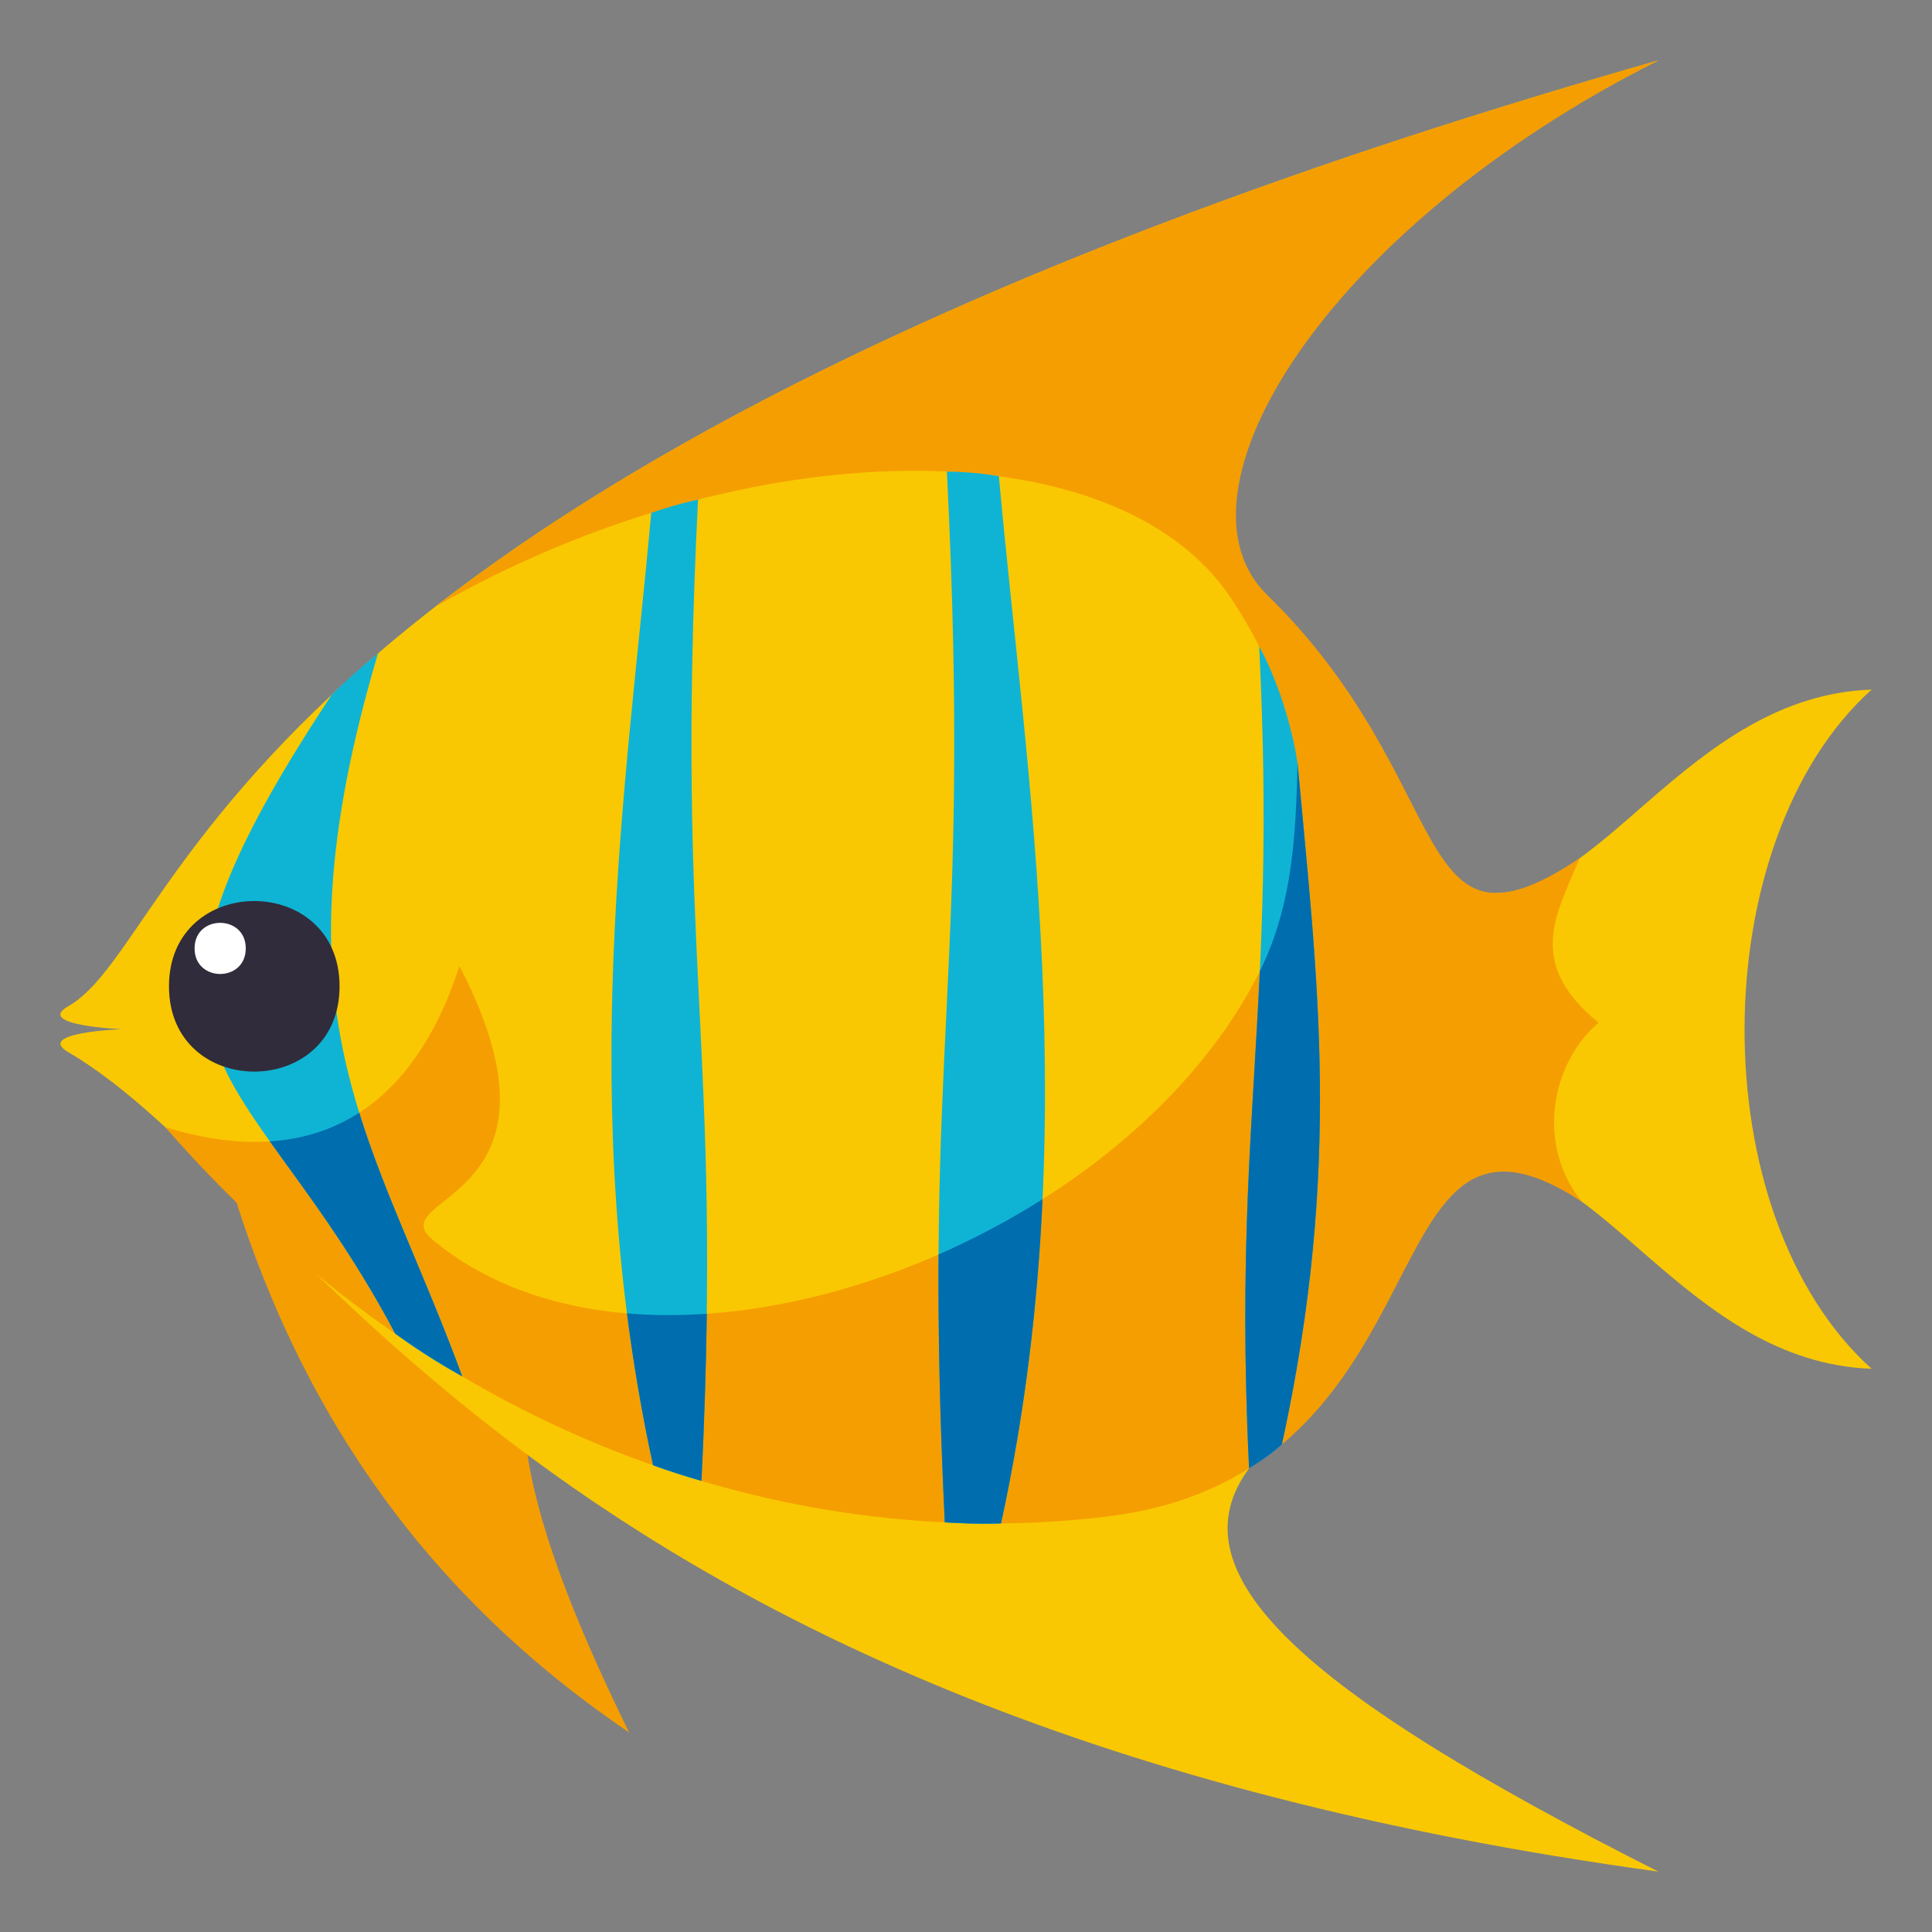 <?xml version="1.0" encoding="utf-8"?>
<!-- Generator: Adobe Illustrator 15.0.0, SVG Export Plug-In . SVG Version: 6.00 Build 0)  -->
<!DOCTYPE svg PUBLIC "-//W3C//DTD SVG 1.1//EN" "http://www.w3.org/Graphics/SVG/1.1/DTD/svg11.dtd">
<svg version="1.1" id="Layer_1" xmlns="http://www.w3.org/2000/svg" xmlns:xlink="http://www.w3.org/1999/xlink" x="0px" y="0px"
	 width="64px" height="64px" viewBox="0 0 64 64" enable-background="new 0 0 64 64" xml:space="preserve">
<rect x="0" y="0" width="64" height="64" fill="#808080" stroke="none"/>
<path fill="#F59E01" d="M7.904,40.051c1.954,5.987,5.566,12.346,12.936,17.338c-3.865-7.885-4.704-12.514-1.653-15.424
	C23.693,37.661,5.532,32.78,7.904,40.051z"/>
<path fill="#F9C802" d="M49.035,38.628c3.892-0.54,6.821,6.497,12.965,6.715c-5.671-5.11-5.553-17.496,0-22.5
	c-6.144,0.217-9.073,7.254-12.965,6.715c-2.516-0.349-1.449-3.794-7.063-9.332C38.174,16.48,42.698,8.191,54.936,2
	C7.236,15.604,6.221,31.084,2.265,33.33c-1.141,0.646,1.777,0.763,1.777,0.763s-2.909,0.103-1.777,0.764
	C10.065,39.412,17.54,56.876,54.936,62c-12.237-6.191-16.762-10.294-12.963-14.041C47.586,42.422,46.52,38.977,49.035,38.628z"/>
<path fill="#F59E01" d="M52.329,28.429c-5.699,3.801-3.972-2.491-10.357-8.726C38.566,16.378,43.782,7.643,54.936,2
	C33.514,8.11,21.509,14.598,14.423,20.096c10.348-5.919,22.546-5.976,26.339-0.305c10.167,15.205-16.23,29.722-26.415,21.29
	c-1.811-1.5,4.971-1.178,0.872-9.08c-0.968,3.008-3.388,7.281-9.747,5.338c9.952,11.373,22.193,13.998,31.189,12.899
	c11.696-1.429,8.479-15.207,15.751-10.421c-1.49-1.799-1.104-4.524,0.542-5.941C50.511,31.891,51.575,30.255,52.329,28.429z"/>
<path fill="#0FB4D4" d="M31.367,15.622c0.846,16.962-0.845,18.784-0.07,34.808c0,0,1.028,0.073,1.863,0.036
	c2.83-12.999,0.823-24.77-0.071-34.689C32.262,15.622,31.367,15.622,31.367,15.622z"/>
<path fill="#0FB4D4" d="M23.123,16.551c-0.775,15.56,0.825,17.807,0.114,32.506c-1.012-0.289-1.604-0.519-1.604-0.519
	c-2.596-11.925-0.879-22.451-0.06-31.55C22.428,16.693,23.123,16.551,23.123,16.551z"/>
<path fill="#0FB4D4" d="M12.521,21.644c-3.617,12.209-0.19,15.838,2.791,23.952c-1.273-0.705-2.219-1.418-2.219-1.418
	c-4.996-9.429-10.21-8.933-2.102-21.165C11.731,22.281,12.521,21.644,12.521,21.644z"/>
<path fill="#0FB4D4" d="M41.712,21.412c0.604,12.111-0.887,15.787-0.335,27.229c0,0,0.686-0.408,1.087-0.794
	c2.021-9.282,1.16-15.481,0.521-22.563C42.621,22.982,41.712,21.412,41.712,21.412z"/>
<path fill="#006DAE" d="M31.297,50.43L31.297,50.43c0,0,1.028,0.073,1.863,0.036c0-0.001,0-0.001,0-0.001
	C32.549,50.471,31.928,50.459,31.297,50.43z"/>
<path fill="#006DAE" d="M31.091,41.556c-0.016,2.474,0.034,5.325,0.206,8.874c0.631,0.029,1.252,0.041,1.863,0.035
	c0.802-3.684,1.215-7.268,1.376-10.74C33.439,40.42,32.281,41.033,31.091,41.556z"/>
<path fill="#006DAE" d="M21.634,48.538c0,0,0.592,0.229,1.604,0.519c0,0,0,0,0-0.001C22.704,48.897,22.17,48.725,21.634,48.538
	C21.634,48.537,21.634,48.537,21.634,48.538z"/>
<path fill="#006DAE" d="M20.77,43.508c0.21,1.647,0.493,3.324,0.864,5.029c0.536,0.188,1.07,0.36,1.604,0.519
	c0.1-2.067,0.154-3.89,0.176-5.536C22.514,43.582,21.629,43.58,20.77,43.508z"/>
<path fill="#006DAE" d="M13.094,44.178c0,0,0.941,0.711,2.21,1.412C14.563,45.154,13.826,44.683,13.094,44.178
	C13.094,44.178,13.094,44.178,13.094,44.178z"/>
<path fill="#006DAE" d="M11.9,36.859c-0.807,0.522-1.782,0.875-2.96,0.951c1.167,1.643,2.669,3.567,4.152,6.367
	c0.733,0.505,1.471,0.977,2.211,1.412c0.003,0.002,0.006,0.004,0.009,0.006C14.072,42.221,12.756,39.623,11.9,36.859z"/>
<path fill="#006DAE" d="M42.443,47.866c-0.324,0.271-0.674,0.526-1.049,0.765C41.496,48.568,42.076,48.212,42.443,47.866z"/>
<path fill="#006DAE" d="M42.984,25.283c-0.058,2.284-0.148,4.674-1.251,6.89c-0.239,5.112-0.705,9.241-0.356,16.468
	c0,0,0.007-0.004,0.018-0.01c0.375-0.238,0.725-0.494,1.049-0.765c0.007-0.007,0.014-0.013,0.021-0.02
	C44.485,38.564,43.624,32.366,42.984,25.283z"/>
<path fill="#302C3B" d="M11.248,32.673c0,3.767-5.65,3.767-5.65,0S11.248,28.906,11.248,32.673z"/>
<path fill="#FFFFFF" d="M8.141,31.417c0,1.13-1.695,1.13-1.695,0C6.445,30.288,8.141,30.288,8.141,31.417z"/>
</svg>
